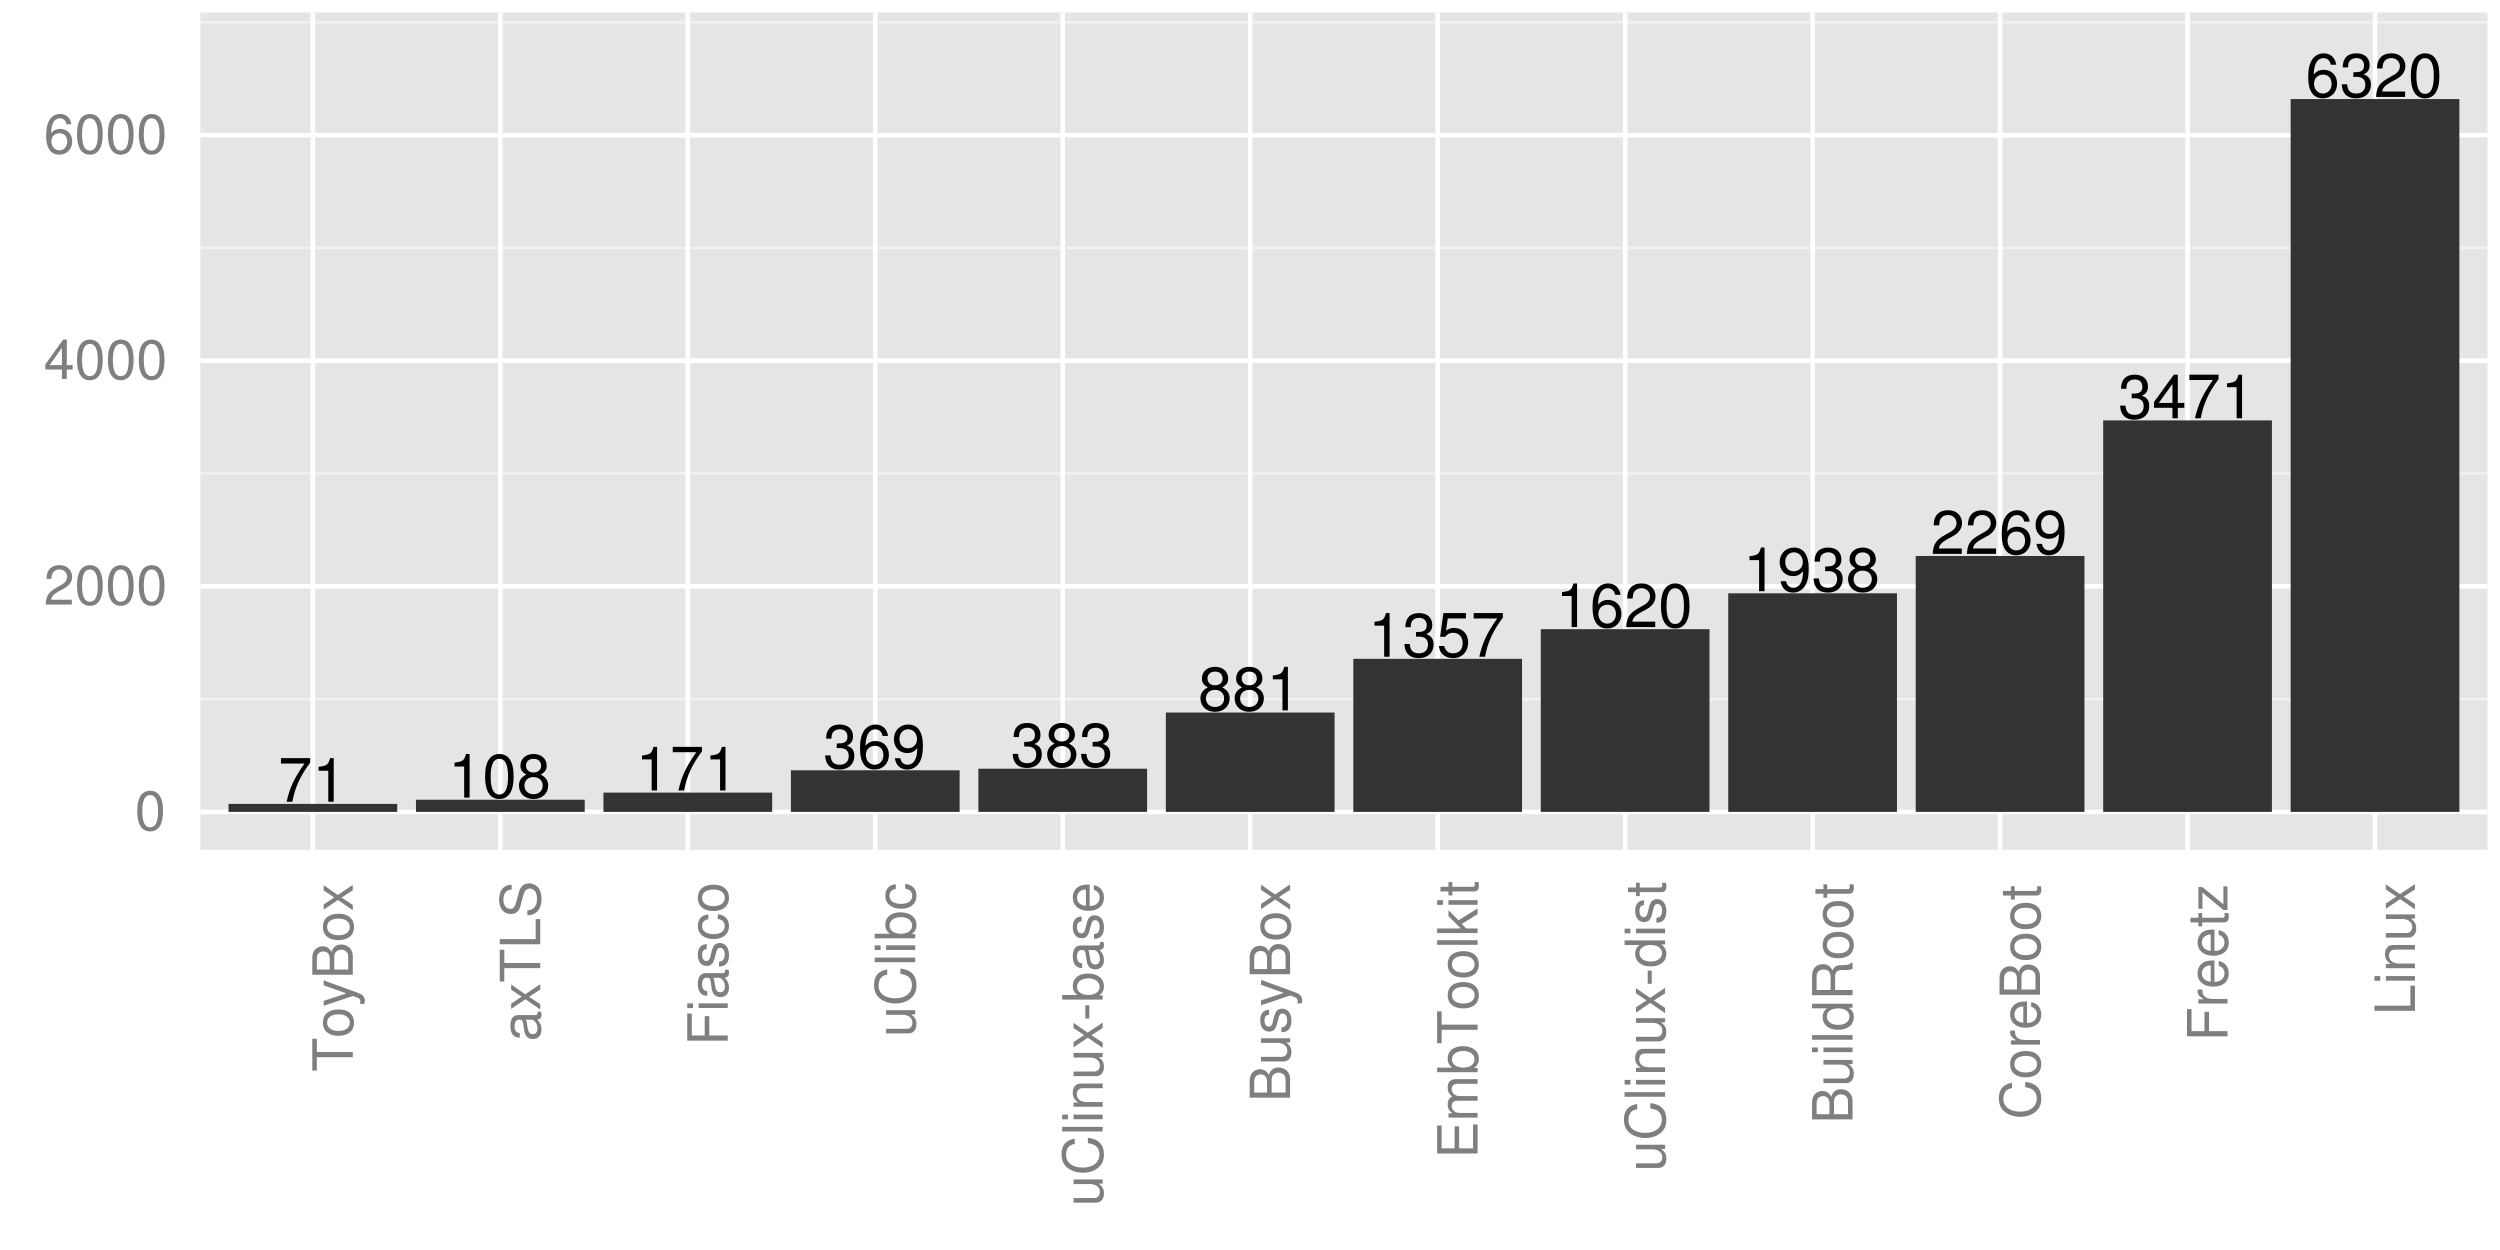 <?xml version="1.0" encoding="UTF-8"?>
<svg xmlns="http://www.w3.org/2000/svg" xmlns:xlink="http://www.w3.org/1999/xlink" width="576pt" height="288pt" viewBox="0 0 576 288" version="1.1">
<defs>
<g>
<symbol overflow="visible" id="glyph0-0">
<path style="stroke:none;" d=""/>
</symbol>
<symbol overflow="visible" id="glyph0-1">
<path style="stroke:none;" d="M 7.062 -7.422 C 6.812 -9.062 5.734 -10.047 4.203 -10.047 C 3.109 -10.047 2.109 -9.516 1.516 -8.609 C 0.891 -7.641 0.609 -6.406 0.609 -4.578 C 0.609 -2.891 0.859 -1.812 1.453 -0.922 C 2 -0.109 2.875 0.328 3.984 0.328 C 5.891 0.328 7.266 -1.094 7.266 -3.062 C 7.266 -4.938 6 -6.25 4.188 -6.25 C 3.203 -6.25 2.422 -5.859 1.891 -5.125 C 1.906 -7.578 2.688 -8.938 4.125 -8.938 C 5 -8.938 5.609 -8.391 5.812 -7.422 Z M 4.031 -5.141 C 5.25 -5.141 6 -4.312 6 -2.969 C 6 -1.703 5.141 -0.781 4 -0.781 C 2.828 -0.781 1.953 -1.75 1.953 -3.031 C 1.953 -4.281 2.812 -5.141 4.031 -5.141 Z "/>
</symbol>
<symbol overflow="visible" id="glyph0-2">
<path style="stroke:none;" d="M 3.125 -4.609 L 3.281 -4.609 L 3.812 -4.625 C 5.188 -4.625 5.891 -4 5.891 -2.797 C 5.891 -1.531 5.109 -0.781 3.812 -0.781 C 2.453 -0.781 1.781 -1.453 1.703 -2.922 L 0.453 -2.922 C 0.516 -2.109 0.656 -1.594 0.891 -1.141 C 1.406 -0.172 2.391 0.328 3.766 0.328 C 5.844 0.328 7.172 -0.906 7.172 -2.812 C 7.172 -4.078 6.672 -4.797 5.469 -5.203 C 6.406 -5.562 6.875 -6.281 6.875 -7.281 C 6.875 -9.016 5.719 -10.047 3.812 -10.047 C 1.781 -10.047 0.703 -8.938 0.672 -6.797 L 1.906 -6.797 C 1.922 -7.406 1.984 -7.75 2.141 -8.062 C 2.422 -8.609 3.047 -8.953 3.828 -8.953 C 4.938 -8.953 5.594 -8.312 5.594 -7.234 C 5.594 -6.531 5.344 -6.109 4.797 -5.875 C 4.453 -5.734 4.016 -5.688 3.125 -5.672 Z "/>
</symbol>
<symbol overflow="visible" id="glyph0-3">
<path style="stroke:none;" d="M 7.172 -1.234 L 1.891 -1.234 C 2.016 -2.062 2.469 -2.578 3.703 -3.297 L 5.109 -4.062 C 6.516 -4.828 7.234 -5.859 7.234 -7.094 C 7.234 -7.938 6.906 -8.719 6.312 -9.25 C 5.719 -9.797 4.969 -10.047 4.031 -10.047 C 2.75 -10.047 1.797 -9.594 1.25 -8.75 C 0.891 -8.203 0.734 -7.578 0.703 -6.562 L 1.953 -6.562 C 2 -7.234 2.078 -7.656 2.25 -7.984 C 2.578 -8.594 3.234 -8.953 3.984 -8.953 C 5.109 -8.953 5.969 -8.156 5.969 -7.078 C 5.969 -6.281 5.5 -5.594 4.609 -5.094 L 3.297 -4.344 C 1.203 -3.156 0.594 -2.203 0.484 0 L 7.172 0 Z "/>
</symbol>
<symbol overflow="visible" id="glyph0-4">
<path style="stroke:none;" d="M 3.891 -10.047 C 2.969 -10.047 2.109 -9.641 1.594 -8.938 C 0.938 -8.062 0.609 -6.719 0.609 -4.859 C 0.609 -1.469 1.75 0.328 3.891 0.328 C 6.016 0.328 7.188 -1.469 7.188 -4.781 C 7.188 -6.734 6.875 -8.031 6.203 -8.938 C 5.688 -9.656 4.844 -10.047 3.891 -10.047 Z M 3.891 -8.938 C 5.25 -8.938 5.906 -7.578 5.906 -4.891 C 5.906 -2.047 5.25 -0.703 3.875 -0.703 C 2.547 -0.703 1.891 -2.094 1.891 -4.844 C 1.891 -7.594 2.547 -8.938 3.891 -8.938 Z "/>
</symbol>
<symbol overflow="visible" id="glyph0-5">
<path style="stroke:none;" d="M 3.672 -7.156 L 3.672 0 L 4.922 0 L 4.922 -10.047 L 4.094 -10.047 C 3.656 -8.5 3.375 -8.297 1.453 -8.047 L 1.453 -7.156 Z "/>
</symbol>
<symbol overflow="visible" id="glyph0-6">
<path style="stroke:none;" d="M 5.547 -5.281 C 6.578 -5.906 6.922 -6.422 6.922 -7.375 C 6.922 -8.938 5.688 -10.047 3.891 -10.047 C 2.125 -10.047 0.875 -8.938 0.875 -7.375 C 0.875 -6.438 1.219 -5.922 2.234 -5.281 C 1.094 -4.734 0.531 -3.891 0.531 -2.797 C 0.531 -0.953 1.906 0.328 3.891 0.328 C 5.875 0.328 7.266 -0.953 7.266 -2.781 C 7.266 -3.891 6.703 -4.734 5.547 -5.281 Z M 3.891 -8.938 C 4.953 -8.938 5.641 -8.312 5.641 -7.344 C 5.641 -6.406 4.953 -5.781 3.891 -5.781 C 2.844 -5.781 2.156 -6.406 2.156 -7.359 C 2.156 -8.312 2.844 -8.938 3.891 -8.938 Z M 3.891 -4.734 C 5.141 -4.734 6 -3.938 6 -2.766 C 6 -1.578 5.141 -0.781 3.875 -0.781 C 2.656 -0.781 1.797 -1.594 1.797 -2.766 C 1.797 -3.938 2.656 -4.734 3.891 -4.734 Z "/>
</symbol>
<symbol overflow="visible" id="glyph0-7">
<path style="stroke:none;" d="M 0.75 -2.297 C 0.984 -0.656 2.062 0.328 3.594 0.328 C 4.703 0.328 5.719 -0.219 6.297 -1.109 C 6.938 -2.078 7.219 -3.312 7.219 -5.141 C 7.219 -6.828 6.953 -7.906 6.359 -8.797 C 5.812 -9.609 4.938 -10.047 3.828 -10.047 C 1.906 -10.047 0.531 -8.625 0.531 -6.656 C 0.531 -4.797 1.812 -3.469 3.625 -3.469 C 4.578 -3.469 5.266 -3.812 5.922 -4.594 C 5.906 -2.141 5.109 -0.781 3.688 -0.781 C 2.812 -0.781 2.203 -1.328 2 -2.297 Z M 3.812 -8.953 C 4.969 -8.953 5.859 -8 5.859 -6.688 C 5.859 -5.453 4.984 -4.578 3.766 -4.578 C 2.562 -4.578 1.812 -5.406 1.812 -6.766 C 1.812 -8.031 2.672 -8.953 3.812 -8.953 Z "/>
</symbol>
<symbol overflow="visible" id="glyph0-8">
<path style="stroke:none;" d="M 6.75 -10.047 L 1.562 -10.047 L 0.812 -4.578 L 1.953 -4.578 C 2.531 -5.266 3.016 -5.516 3.797 -5.516 C 5.141 -5.516 6 -4.594 6 -3.109 C 6 -1.656 5.156 -0.781 3.797 -0.781 C 2.703 -0.781 2.047 -1.328 1.75 -2.469 L 0.5 -2.469 C 0.672 -1.641 0.812 -1.25 1.109 -0.875 C 1.672 -0.109 2.688 0.328 3.828 0.328 C 5.859 0.328 7.266 -1.141 7.266 -3.281 C 7.266 -5.25 5.953 -6.625 4.031 -6.625 C 3.312 -6.625 2.75 -6.438 2.172 -6.016 L 2.562 -8.812 L 6.75 -8.812 Z "/>
</symbol>
<symbol overflow="visible" id="glyph0-9">
<path style="stroke:none;" d="M 7.375 -10.047 L 0.656 -10.047 L 0.656 -8.812 L 6.078 -8.812 C 3.688 -5.406 2.703 -3.297 1.953 0 L 3.281 0 C 3.844 -3.219 5.109 -5.984 7.375 -9 Z "/>
</symbol>
<symbol overflow="visible" id="glyph0-10">
<path style="stroke:none;" d="M 4.641 -2.406 L 4.641 0 L 5.875 0 L 5.875 -2.406 L 7.375 -2.406 L 7.375 -3.531 L 5.875 -3.531 L 5.875 -10.047 L 4.953 -10.047 L 0.391 -3.734 L 0.391 -2.406 Z M 4.641 -3.531 L 1.484 -3.531 L 4.641 -7.922 Z "/>
</symbol>
<symbol overflow="visible" id="glyph1-0">
<path style="stroke:none;" d=""/>
</symbol>
<symbol overflow="visible" id="glyph1-1">
<path style="stroke:none;" d="M 3.516 -9.078 C 2.672 -9.078 1.906 -8.703 1.438 -8.078 C 0.844 -7.281 0.547 -6.062 0.547 -4.391 C 0.547 -1.328 1.578 0.297 3.516 0.297 C 5.438 0.297 6.484 -1.328 6.484 -4.312 C 6.484 -6.078 6.203 -7.25 5.609 -8.078 C 5.125 -8.719 4.375 -9.078 3.516 -9.078 Z M 3.516 -8.078 C 4.734 -8.078 5.344 -6.844 5.344 -4.422 C 5.344 -1.844 4.75 -0.641 3.5 -0.641 C 2.297 -0.641 1.703 -1.891 1.703 -4.375 C 1.703 -6.859 2.297 -8.078 3.516 -8.078 Z "/>
</symbol>
<symbol overflow="visible" id="glyph1-2">
<path style="stroke:none;" d="M 6.469 -1.109 L 1.703 -1.109 C 1.812 -1.859 2.234 -2.328 3.344 -2.984 L 4.625 -3.672 C 5.891 -4.359 6.547 -5.297 6.547 -6.406 C 6.547 -7.172 6.234 -7.875 5.688 -8.359 C 5.156 -8.844 4.484 -9.078 3.641 -9.078 C 2.484 -9.078 1.625 -8.656 1.125 -7.891 C 0.812 -7.406 0.672 -6.844 0.641 -5.922 L 1.766 -5.922 C 1.797 -6.547 1.875 -6.906 2.031 -7.203 C 2.328 -7.75 2.922 -8.094 3.594 -8.094 C 4.625 -8.094 5.391 -7.359 5.391 -6.391 C 5.391 -5.672 4.969 -5.062 4.156 -4.594 L 2.984 -3.922 C 1.094 -2.859 0.531 -2 0.438 0 L 6.469 0 Z "/>
</symbol>
<symbol overflow="visible" id="glyph1-3">
<path style="stroke:none;" d="M 4.188 -2.172 L 4.188 0 L 5.312 0 L 5.312 -2.172 L 6.656 -2.172 L 6.656 -3.188 L 5.312 -3.188 L 5.312 -9.078 L 4.484 -9.078 L 0.359 -3.359 L 0.359 -2.172 Z M 4.188 -3.188 L 1.344 -3.188 L 4.188 -7.156 Z "/>
</symbol>
<symbol overflow="visible" id="glyph1-4">
<path style="stroke:none;" d="M 6.375 -6.703 C 6.156 -8.188 5.188 -9.078 3.797 -9.078 C 2.797 -9.078 1.906 -8.594 1.375 -7.781 C 0.812 -6.891 0.547 -5.781 0.547 -4.141 C 0.547 -2.609 0.781 -1.641 1.312 -0.828 C 1.797 -0.109 2.594 0.297 3.594 0.297 C 5.328 0.297 6.562 -0.984 6.562 -2.766 C 6.562 -4.453 5.406 -5.641 3.781 -5.641 C 2.891 -5.641 2.188 -5.297 1.703 -4.625 C 1.719 -6.844 2.438 -8.078 3.719 -8.078 C 4.516 -8.078 5.062 -7.578 5.25 -6.703 Z M 3.641 -4.641 C 4.734 -4.641 5.406 -3.891 5.406 -2.672 C 5.406 -1.531 4.641 -0.703 3.609 -0.703 C 2.562 -0.703 1.766 -1.578 1.766 -2.734 C 1.766 -3.859 2.531 -4.641 3.641 -4.641 Z "/>
</symbol>
<symbol overflow="visible" id="glyph2-0">
<path style="stroke:none;" d=""/>
</symbol>
<symbol overflow="visible" id="glyph2-1">
<path style="stroke:none;" d="M -8.281 -4.531 L -8.281 -7.594 L -9.328 -7.594 L -9.328 -0.266 L -8.281 -0.266 L -8.281 -3.344 L 0 -3.344 L 0 -4.531 Z "/>
</symbol>
<symbol overflow="visible" id="glyph2-2">
<path style="stroke:none;" d="M -6.891 -3.484 C -6.891 -1.594 -5.547 -0.453 -3.297 -0.453 C -1.047 -0.453 0.297 -1.594 0.297 -3.5 C 0.297 -5.375 -1.047 -6.531 -3.25 -6.531 C -5.562 -6.531 -6.891 -5.406 -6.891 -3.484 Z M -5.906 -3.5 C -5.906 -4.703 -4.922 -5.406 -3.266 -5.406 C -1.688 -5.406 -0.688 -4.672 -0.688 -3.5 C -0.688 -2.297 -1.672 -1.578 -3.297 -1.578 C -4.906 -1.578 -5.906 -2.297 -5.906 -3.5 Z "/>
</symbol>
<symbol overflow="visible" id="glyph2-3">
<path style="stroke:none;" d="M -6.703 -4.969 L -1.484 -3.109 L -6.703 -1.391 L -6.703 -0.25 L 0.031 -2.516 L 1.094 -2.109 C 1.562 -1.938 1.734 -1.703 1.734 -1.25 C 1.734 -1.094 1.719 -0.922 1.656 -0.688 L 2.625 -0.688 C 2.734 -0.906 2.797 -1.125 2.797 -1.406 C 2.797 -1.75 2.672 -2.125 2.469 -2.406 C 2.234 -2.734 1.938 -2.938 1.406 -3.141 L -6.703 -6.109 Z "/>
</symbol>
<symbol overflow="visible" id="glyph2-4">
<path style="stroke:none;" d="M 0 -1.016 L 0 -5.219 C 0 -6.109 -0.25 -6.75 -0.781 -7.25 C -1.266 -7.719 -1.938 -7.969 -2.656 -7.969 C -3.781 -7.969 -4.469 -7.453 -4.922 -6.266 C -5.328 -7.109 -6.016 -7.562 -6.969 -7.562 C -7.641 -7.562 -8.234 -7.312 -8.672 -6.828 C -9.125 -6.328 -9.328 -5.688 -9.328 -4.797 L -9.328 -1.016 Z M -5.312 -2.203 L -8.281 -2.203 L -8.281 -4.5 C -8.281 -5.172 -8.188 -5.547 -7.953 -5.859 C -7.688 -6.188 -7.312 -6.375 -6.797 -6.375 C -6.297 -6.375 -5.906 -6.188 -5.641 -5.859 C -5.406 -5.547 -5.312 -5.172 -5.312 -4.5 Z M -1.047 -2.203 L -4.266 -2.203 L -4.266 -5.109 C -4.266 -5.688 -4.125 -6.062 -3.812 -6.344 C -3.516 -6.625 -3.109 -6.781 -2.656 -6.781 C -2.203 -6.781 -1.797 -6.625 -1.5 -6.344 C -1.188 -6.062 -1.047 -5.688 -1.047 -5.109 Z "/>
</symbol>
<symbol overflow="visible" id="glyph2-5">
<path style="stroke:none;" d="M -3.469 -3.734 L -6.703 -5.984 L -6.703 -4.781 L -4.281 -3.172 L -6.703 -1.562 L -6.703 -0.344 L -3.422 -2.578 L 0 -0.219 L 0 -1.438 L -2.578 -3.141 L 0 -4.812 L 0 -6.047 Z "/>
</symbol>
<symbol overflow="visible" id="glyph2-6">
<path style="stroke:none;" d="M -0.625 -6.844 C -0.594 -6.734 -0.594 -6.688 -0.594 -6.609 C -0.594 -6.25 -0.797 -6.047 -1.125 -6.047 L -5.062 -6.047 C -6.25 -6.047 -6.891 -5.172 -6.891 -3.516 C -6.891 -2.547 -6.609 -1.734 -6.109 -1.297 C -5.766 -0.984 -5.391 -0.859 -4.719 -0.828 L -4.719 -1.906 C -5.547 -2 -5.906 -2.484 -5.906 -3.484 C -5.906 -4.438 -5.547 -4.984 -4.906 -4.984 L -4.625 -4.984 C -4.188 -4.984 -4 -4.703 -3.891 -3.859 C -3.703 -2.359 -3.641 -2.125 -3.484 -1.719 C -3.156 -0.938 -2.562 -0.531 -1.688 -0.531 C -0.469 -0.531 0.297 -1.375 0.297 -2.734 C 0.297 -3.578 0 -4.266 -0.688 -5.016 C -0.016 -5.094 0.297 -5.422 0.297 -6.109 C 0.297 -6.328 0.266 -6.5 0.172 -6.844 Z M -2.109 -4.984 C -1.75 -4.984 -1.531 -4.875 -1.234 -4.562 C -0.844 -4.125 -0.641 -3.594 -0.641 -2.969 C -0.641 -2.141 -1.031 -1.656 -1.719 -1.656 C -2.422 -1.656 -2.781 -2.125 -2.938 -3.266 C -3.094 -4.391 -3.141 -4.625 -3.312 -4.984 Z "/>
</symbol>
<symbol overflow="visible" id="glyph2-7">
<path style="stroke:none;" d="M -9.328 -2.219 L -9.328 -1.031 L 0 -1.031 L 0 -6.828 L -1.047 -6.828 L -1.047 -2.219 Z "/>
</symbol>
<symbol overflow="visible" id="glyph2-8">
<path style="stroke:none;" d="M -6.594 -7.625 C -8.422 -7.609 -9.484 -6.359 -9.484 -4.203 C -9.484 -2.156 -8.438 -0.891 -6.75 -0.891 C -5.609 -0.891 -4.891 -1.5 -4.562 -2.719 L -3.953 -5.047 C -3.641 -6.219 -3.172 -6.75 -2.438 -6.75 C -1.938 -6.75 -1.438 -6.484 -1.156 -6.094 C -0.891 -5.719 -0.75 -5.125 -0.75 -4.375 C -0.75 -3.359 -1 -2.672 -1.531 -2.234 C -1.938 -1.875 -2.391 -1.734 -2.969 -1.734 L -2.969 -0.609 C -2.109 -0.625 -1.547 -0.797 -1.031 -1.172 C -0.172 -1.797 0.297 -2.875 0.297 -4.297 C 0.297 -5.406 0.031 -6.328 -0.422 -6.922 C -0.922 -7.547 -1.75 -7.953 -2.562 -7.953 C -3.719 -7.953 -4.562 -7.234 -4.906 -5.969 L -5.531 -3.625 C -5.828 -2.5 -6.188 -2.078 -6.906 -2.078 C -7.859 -2.078 -8.484 -2.922 -8.484 -4.172 C -8.484 -5.656 -7.812 -6.484 -6.594 -6.5 Z "/>
</symbol>
<symbol overflow="visible" id="glyph2-9">
<path style="stroke:none;" d="M -4.25 -2.344 L -4.25 -6.797 L -5.297 -6.797 L -5.297 -2.344 L -8.281 -2.344 L -8.281 -7.406 L -9.328 -7.406 L -9.328 -1.156 L 0 -1.156 L 0 -2.344 Z "/>
</symbol>
<symbol overflow="visible" id="glyph2-10">
<path style="stroke:none;" d="M -6.703 -1.922 L -6.703 -0.859 L 0 -0.859 L 0 -1.922 Z M -9.328 -1.922 L -9.328 -0.844 L -7.984 -0.844 L -7.984 -1.922 Z "/>
</symbol>
<symbol overflow="visible" id="glyph2-11">
<path style="stroke:none;" d="M -4.844 -5.609 C -6.156 -5.594 -6.891 -4.719 -6.891 -3.172 C -6.891 -1.609 -6.094 -0.594 -4.844 -0.594 C -3.797 -0.594 -3.297 -1.141 -2.922 -2.719 L -2.672 -3.719 C -2.5 -4.469 -2.234 -4.766 -1.734 -4.766 C -1.109 -4.766 -0.688 -4.141 -0.688 -3.203 C -0.688 -2.625 -0.859 -2.141 -1.141 -1.875 C -1.328 -1.703 -1.516 -1.625 -2 -1.562 L -2 -0.438 C -0.453 -0.484 0.297 -1.359 0.297 -3.109 C 0.297 -4.797 -0.531 -5.875 -1.828 -5.875 C -2.828 -5.875 -3.375 -5.312 -3.703 -3.984 L -3.938 -2.953 C -4.141 -2.078 -4.422 -1.719 -4.906 -1.719 C -5.516 -1.719 -5.906 -2.266 -5.906 -3.141 C -5.906 -4 -5.547 -4.453 -4.844 -4.484 Z "/>
</symbol>
<symbol overflow="visible" id="glyph2-12">
<path style="stroke:none;" d="M -4.453 -6.031 C -5.109 -5.969 -5.531 -5.828 -5.906 -5.578 C -6.531 -5.125 -6.891 -4.312 -6.891 -3.375 C -6.891 -1.578 -5.469 -0.391 -3.234 -0.391 C -1.078 -0.391 0.297 -1.547 0.297 -3.359 C 0.297 -4.969 -0.672 -5.969 -2.297 -6.109 L -2.297 -5.031 C -1.234 -4.844 -0.688 -4.297 -0.688 -3.391 C -0.688 -2.219 -1.656 -1.516 -3.234 -1.516 C -4.906 -1.516 -5.906 -2.203 -5.906 -3.359 C -5.906 -4.266 -5.391 -4.828 -4.453 -4.953 Z "/>
</symbol>
<symbol overflow="visible" id="glyph2-13">
<path style="stroke:none;" d="M 0 -6.172 L -6.703 -6.172 L -6.703 -5.109 L -2.906 -5.109 C -1.531 -5.109 -0.641 -4.391 -0.641 -3.281 C -0.641 -2.438 -1.156 -1.891 -1.953 -1.891 L -6.703 -1.891 L -6.703 -0.828 L -1.531 -0.828 C -0.422 -0.828 0.297 -1.656 0.297 -2.969 C 0.297 -3.953 -0.047 -4.578 -0.938 -5.203 L 0 -5.203 Z "/>
</symbol>
<symbol overflow="visible" id="glyph2-14">
<path style="stroke:none;" d="M -6.438 -8.469 C -8.484 -8.094 -9.484 -6.922 -9.484 -4.875 C -9.484 -3.625 -9.078 -2.609 -8.312 -1.922 C -7.391 -1.078 -6.062 -0.609 -4.562 -0.609 C -3.016 -0.609 -1.703 -1.094 -0.797 -1.969 C -0.047 -2.688 0.297 -3.609 0.297 -4.828 C 0.297 -7.109 -0.938 -8.375 -3.406 -8.656 L -3.406 -7.438 C -2.766 -7.328 -2.328 -7.203 -1.953 -7.016 C -1.188 -6.625 -0.75 -5.828 -0.75 -4.844 C -0.75 -2.984 -2.234 -1.797 -4.562 -1.797 C -6.969 -1.797 -8.438 -2.938 -8.438 -4.734 C -8.438 -5.484 -8.203 -6.188 -7.844 -6.578 C -7.531 -6.922 -7.125 -7.109 -6.438 -7.25 Z "/>
</symbol>
<symbol overflow="visible" id="glyph2-15">
<path style="stroke:none;" d="M -9.328 -1.938 L -9.328 -0.875 L 0 -0.875 L 0 -1.938 Z "/>
</symbol>
<symbol overflow="visible" id="glyph2-16">
<path style="stroke:none;" d="M -9.328 -0.688 L 0 -0.688 L 0 -1.656 L -0.859 -1.656 C -0.078 -2.156 0.297 -2.844 0.297 -3.781 C 0.297 -5.547 -1.156 -6.688 -3.375 -6.688 C -5.547 -6.688 -6.891 -5.594 -6.891 -3.828 C -6.891 -2.906 -6.547 -2.25 -5.797 -1.75 L -9.328 -1.75 Z M -5.906 -3.625 C -5.906 -4.812 -4.859 -5.578 -3.266 -5.578 C -1.734 -5.578 -0.703 -4.781 -0.703 -3.625 C -0.703 -2.5 -1.734 -1.75 -3.297 -1.75 C -4.875 -1.75 -5.906 -2.5 -5.906 -3.625 Z "/>
</symbol>
<symbol overflow="visible" id="glyph2-17">
<path style="stroke:none;" d="M -6.703 -0.891 L 0 -0.891 L 0 -1.969 L -3.703 -1.969 C -5.062 -1.969 -5.969 -2.688 -5.969 -3.781 C -5.969 -4.625 -5.453 -5.172 -4.641 -5.172 L 0 -5.172 L 0 -6.234 L -5.062 -6.234 C -6.188 -6.234 -6.891 -5.406 -6.891 -4.109 C -6.891 -3.109 -6.516 -2.469 -5.578 -1.875 L -6.703 -1.875 Z "/>
</symbol>
<symbol overflow="visible" id="glyph2-18">
<path style="stroke:none;" d="M -4 -3.641 L -4 -0.594 L -3.078 -0.594 L -3.078 -3.641 Z "/>
</symbol>
<symbol overflow="visible" id="glyph2-19">
<path style="stroke:none;" d="M -3 -6.562 C -4.016 -6.562 -4.625 -6.484 -5.125 -6.297 C -6.234 -5.859 -6.891 -4.844 -6.891 -3.578 C -6.891 -1.719 -5.469 -0.516 -3.266 -0.516 C -1.062 -0.516 0.297 -1.672 0.297 -3.562 C 0.297 -5.094 -0.578 -6.156 -2.031 -6.422 L -2.031 -5.344 C -1.156 -5.062 -0.688 -4.453 -0.688 -3.594 C -0.688 -2.922 -1 -2.344 -1.562 -1.984 C -1.938 -1.734 -2.328 -1.641 -3 -1.625 Z M -3.859 -1.656 C -5.109 -1.734 -5.906 -2.5 -5.906 -3.578 C -5.906 -4.625 -5.047 -5.422 -3.938 -5.422 C -3.922 -5.422 -3.891 -5.422 -3.859 -5.406 Z "/>
</symbol>
<symbol overflow="visible" id="glyph2-20">
<path style="stroke:none;" d="M -4.25 -2.344 L -4.25 -7.422 L -5.297 -7.422 L -5.297 -2.344 L -8.281 -2.344 L -8.281 -7.609 L -9.328 -7.609 L -9.328 -1.156 L 0 -1.156 L 0 -7.844 L -1.047 -7.844 L -1.047 -2.344 Z "/>
</symbol>
<symbol overflow="visible" id="glyph2-21">
<path style="stroke:none;" d="M -6.703 -0.891 L 0 -0.891 L 0 -1.969 L -4.203 -1.969 C -5.188 -1.969 -5.969 -2.672 -5.969 -3.547 C -5.969 -4.344 -5.484 -4.781 -4.625 -4.781 L 0 -4.781 L 0 -5.859 L -4.203 -5.859 C -5.188 -5.859 -5.969 -6.562 -5.969 -7.438 C -5.969 -8.219 -5.469 -8.672 -4.625 -8.672 L 0 -8.672 L 0 -9.75 L -5.031 -9.75 C -6.234 -9.75 -6.891 -9.062 -6.891 -7.812 C -6.891 -6.906 -6.625 -6.375 -5.875 -5.75 C -6.594 -5.344 -6.891 -4.812 -6.891 -3.938 C -6.891 -3.047 -6.562 -2.453 -5.766 -1.875 L -6.703 -1.875 Z "/>
</symbol>
<symbol overflow="visible" id="glyph2-22">
<path style="stroke:none;" d="M -9.328 -1.797 L -9.328 -0.75 L 0 -0.75 L 0 -1.797 L -2.609 -1.797 L -3.641 -2.844 L 0 -5.109 L 0 -6.422 L -4.391 -3.688 L -6.703 -6.016 L -6.703 -4.641 L -3.859 -1.797 Z "/>
</symbol>
<symbol overflow="visible" id="glyph2-23">
<path style="stroke:none;" d="M -6.703 -3.25 L -6.703 -2.156 L -8.547 -2.156 L -8.547 -1.094 L -6.703 -1.094 L -6.703 -0.172 L -5.828 -0.172 L -5.828 -1.094 L -0.766 -1.094 C -0.094 -1.094 0.297 -1.547 0.297 -2.375 C 0.297 -2.641 0.266 -2.891 0.203 -3.25 L -0.688 -3.25 C -0.656 -3.109 -0.641 -2.938 -0.641 -2.734 C -0.641 -2.281 -0.766 -2.156 -1.234 -2.156 L -5.828 -2.156 L -5.828 -3.25 Z "/>
</symbol>
<symbol overflow="visible" id="glyph2-24">
<path style="stroke:none;" d="M -9.328 -6.328 L -9.328 -5.266 L -5.859 -5.266 C -6.547 -4.828 -6.891 -4.109 -6.891 -3.219 C -6.891 -1.469 -5.5 -0.328 -3.359 -0.328 C -1.094 -0.328 0.297 -1.453 0.297 -3.25 C 0.297 -4.172 -0.047 -4.812 -0.891 -5.391 L 0 -5.391 L 0 -6.328 Z M -5.906 -3.391 C -5.906 -4.547 -4.875 -5.266 -3.281 -5.266 C -1.734 -5.266 -0.703 -4.531 -0.703 -3.406 C -0.703 -2.234 -1.734 -1.453 -3.297 -1.453 C -4.859 -1.453 -5.906 -2.234 -5.906 -3.391 Z "/>
</symbol>
<symbol overflow="visible" id="glyph2-25">
<path style="stroke:none;" d="M -4.016 -2.375 L -4.016 -5.453 C -4.016 -6.516 -3.5 -6.984 -2.359 -6.984 L -1.516 -6.969 C -0.953 -6.969 -0.391 -7.078 0 -7.25 L 0 -8.688 L -0.297 -8.688 C -0.594 -8.234 -0.938 -8.156 -2.172 -8.125 C -3.719 -8.109 -4.172 -7.875 -4.609 -6.859 C -5.125 -7.906 -5.766 -8.328 -6.828 -8.328 C -8.453 -8.328 -9.328 -7.312 -9.328 -5.484 L -9.328 -1.188 L 0 -1.188 L 0 -2.375 Z M -5.062 -2.375 L -8.281 -2.375 L -8.281 -5.266 C -8.281 -5.922 -8.172 -6.312 -7.922 -6.609 C -7.656 -6.922 -7.234 -7.094 -6.672 -7.094 C -5.562 -7.094 -5.062 -6.531 -5.062 -5.266 Z "/>
</symbol>
<symbol overflow="visible" id="glyph2-26">
<path style="stroke:none;" d="M -6.703 -0.891 L 0 -0.891 L 0 -1.953 L -3.484 -1.953 C -4.438 -1.953 -5.062 -2.203 -5.438 -2.719 C -5.688 -3.047 -5.766 -3.359 -5.766 -4.109 L -6.859 -4.109 C -6.891 -3.922 -6.891 -3.844 -6.891 -3.703 C -6.891 -3 -6.484 -2.484 -5.484 -1.875 L -6.703 -1.875 Z "/>
</symbol>
<symbol overflow="visible" id="glyph2-27">
<path style="stroke:none;" d="M -6.703 -5.672 L -6.703 -0.672 L -5.766 -0.672 L -5.766 -4.406 L -0.953 -0.391 L 0 -0.391 L 0 -5.844 L -0.938 -5.844 L -0.938 -1.688 L -5.766 -5.672 Z "/>
</symbol>
</g>
<clipPath id="clip1">
  <path d="M 46.168 2.879 L 574 2.879 L 574 196 L 46.168 196 Z "/>
</clipPath>
<clipPath id="clip2">
  <path d="M 46.168 160 L 574 160 L 574 162 L 46.168 162 Z "/>
</clipPath>
<clipPath id="clip3">
  <path d="M 46.168 108 L 574 108 L 574 110 L 46.168 110 Z "/>
</clipPath>
<clipPath id="clip4">
  <path d="M 46.168 56 L 574 56 L 574 58 L 46.168 58 Z "/>
</clipPath>
<clipPath id="clip5">
  <path d="M 46.168 4 L 574 4 L 574 6 L 46.168 6 Z "/>
</clipPath>
<clipPath id="clip6">
  <path d="M 46.168 186 L 574 186 L 574 188 L 46.168 188 Z "/>
</clipPath>
<clipPath id="clip7">
  <path d="M 46.168 134 L 574 134 L 574 136 L 46.168 136 Z "/>
</clipPath>
<clipPath id="clip8">
  <path d="M 46.168 82 L 574 82 L 574 84 L 46.168 84 Z "/>
</clipPath>
<clipPath id="clip9">
  <path d="M 46.168 30 L 574 30 L 574 32 L 46.168 32 Z "/>
</clipPath>
<clipPath id="clip10">
  <path d="M 71 2.879 L 73 2.879 L 73 196.832 L 71 196.832 Z "/>
</clipPath>
<clipPath id="clip11">
  <path d="M 114 2.879 L 116 2.879 L 116 196.832 L 114 196.832 Z "/>
</clipPath>
<clipPath id="clip12">
  <path d="M 157 2.879 L 159 2.879 L 159 196.832 L 157 196.832 Z "/>
</clipPath>
<clipPath id="clip13">
  <path d="M 201 2.879 L 203 2.879 L 203 196.832 L 201 196.832 Z "/>
</clipPath>
<clipPath id="clip14">
  <path d="M 244 2.879 L 246 2.879 L 246 196.832 L 244 196.832 Z "/>
</clipPath>
<clipPath id="clip15">
  <path d="M 287 2.879 L 289 2.879 L 289 196.832 L 287 196.832 Z "/>
</clipPath>
<clipPath id="clip16">
  <path d="M 330 2.879 L 332 2.879 L 332 196.832 L 330 196.832 Z "/>
</clipPath>
<clipPath id="clip17">
  <path d="M 373 2.879 L 375 2.879 L 375 196.832 L 373 196.832 Z "/>
</clipPath>
<clipPath id="clip18">
  <path d="M 417 2.879 L 419 2.879 L 419 196.832 L 417 196.832 Z "/>
</clipPath>
<clipPath id="clip19">
  <path d="M 460 2.879 L 462 2.879 L 462 196.832 L 460 196.832 Z "/>
</clipPath>
<clipPath id="clip20">
  <path d="M 503 2.879 L 505 2.879 L 505 196.832 L 503 196.832 Z "/>
</clipPath>
<clipPath id="clip21">
  <path d="M 546 2.879 L 548 2.879 L 548 196.832 L 546 196.832 Z "/>
</clipPath>
</defs>
<g id="surface1">
<rect x="0" y="0" width="576" height="288" style="fill:rgb(100%,100%,100%);fill-opacity:1;stroke:none;"/>
<rect x="0" y="0" width="576" height="288" style="fill:rgb(100%,100%,100%);fill-opacity:1;stroke:none;"/>
<path style="fill:none;stroke-width:1.063;stroke-linecap:round;stroke-linejoin:round;stroke:rgb(100%,100%,100%);stroke-opacity:1;stroke-miterlimit:10;" d="M 0 288 L 576 288 L 576 0 L 0 0 Z "/>
<g clip-path="url(#clip1)" clip-rule="nonzero">
<path style=" stroke:none;fill-rule:nonzero;fill:rgb(89.804%,89.804%,89.804%);fill-opacity:1;" d="M 46.168 195.832 L 573.121 195.832 L 573.121 2.879 L 46.168 2.879 Z "/>
</g>
<g clip-path="url(#clip2)" clip-rule="nonzero">
<path style="fill:none;stroke-width:0.531;stroke-linecap:butt;stroke-linejoin:round;stroke:rgb(94.902%,94.902%,94.902%);stroke-opacity:1;stroke-miterlimit:10;" d="M 46.168 161.074 L 573.121 161.074 "/>
</g>
<g clip-path="url(#clip3)" clip-rule="nonzero">
<path style="fill:none;stroke-width:0.531;stroke-linecap:butt;stroke-linejoin:round;stroke:rgb(94.902%,94.902%,94.902%);stroke-opacity:1;stroke-miterlimit:10;" d="M 46.168 109.102 L 573.121 109.102 "/>
</g>
<g clip-path="url(#clip4)" clip-rule="nonzero">
<path style="fill:none;stroke-width:0.531;stroke-linecap:butt;stroke-linejoin:round;stroke:rgb(94.902%,94.902%,94.902%);stroke-opacity:1;stroke-miterlimit:10;" d="M 46.168 57.129 L 573.121 57.129 "/>
</g>
<g clip-path="url(#clip5)" clip-rule="nonzero">
<path style="fill:none;stroke-width:0.531;stroke-linecap:butt;stroke-linejoin:round;stroke:rgb(94.902%,94.902%,94.902%);stroke-opacity:1;stroke-miterlimit:10;" d="M 46.168 5.152 L 573.121 5.152 "/>
</g>
<g clip-path="url(#clip6)" clip-rule="nonzero">
<path style="fill:none;stroke-width:1.063;stroke-linecap:butt;stroke-linejoin:round;stroke:rgb(100%,100%,100%);stroke-opacity:1;stroke-miterlimit:10;" d="M 46.168 187.062 L 573.121 187.062 "/>
</g>
<g clip-path="url(#clip7)" clip-rule="nonzero">
<path style="fill:none;stroke-width:1.063;stroke-linecap:butt;stroke-linejoin:round;stroke:rgb(100%,100%,100%);stroke-opacity:1;stroke-miterlimit:10;" d="M 46.168 135.09 L 573.121 135.09 "/>
</g>
<g clip-path="url(#clip8)" clip-rule="nonzero">
<path style="fill:none;stroke-width:1.063;stroke-linecap:butt;stroke-linejoin:round;stroke:rgb(100%,100%,100%);stroke-opacity:1;stroke-miterlimit:10;" d="M 46.168 83.113 L 573.121 83.113 "/>
</g>
<g clip-path="url(#clip9)" clip-rule="nonzero">
<path style="fill:none;stroke-width:1.063;stroke-linecap:butt;stroke-linejoin:round;stroke:rgb(100%,100%,100%);stroke-opacity:1;stroke-miterlimit:10;" d="M 46.168 31.141 L 573.121 31.141 "/>
</g>
<g clip-path="url(#clip10)" clip-rule="nonzero">
<path style="fill:none;stroke-width:1.063;stroke-linecap:butt;stroke-linejoin:round;stroke:rgb(100%,100%,100%);stroke-opacity:1;stroke-miterlimit:10;" d="M 72.082 195.832 L 72.082 2.879 "/>
</g>
<g clip-path="url(#clip11)" clip-rule="nonzero">
<path style="fill:none;stroke-width:1.063;stroke-linecap:butt;stroke-linejoin:round;stroke:rgb(100%,100%,100%);stroke-opacity:1;stroke-miterlimit:10;" d="M 115.273 195.832 L 115.273 2.879 "/>
</g>
<g clip-path="url(#clip12)" clip-rule="nonzero">
<path style="fill:none;stroke-width:1.063;stroke-linecap:butt;stroke-linejoin:round;stroke:rgb(100%,100%,100%);stroke-opacity:1;stroke-miterlimit:10;" d="M 158.469 195.832 L 158.469 2.879 "/>
</g>
<g clip-path="url(#clip13)" clip-rule="nonzero">
<path style="fill:none;stroke-width:1.063;stroke-linecap:butt;stroke-linejoin:round;stroke:rgb(100%,100%,100%);stroke-opacity:1;stroke-miterlimit:10;" d="M 201.66 195.832 L 201.66 2.879 "/>
</g>
<g clip-path="url(#clip14)" clip-rule="nonzero">
<path style="fill:none;stroke-width:1.063;stroke-linecap:butt;stroke-linejoin:round;stroke:rgb(100%,100%,100%);stroke-opacity:1;stroke-miterlimit:10;" d="M 244.855 195.832 L 244.855 2.879 "/>
</g>
<g clip-path="url(#clip15)" clip-rule="nonzero">
<path style="fill:none;stroke-width:1.063;stroke-linecap:butt;stroke-linejoin:round;stroke:rgb(100%,100%,100%);stroke-opacity:1;stroke-miterlimit:10;" d="M 288.047 195.832 L 288.047 2.879 "/>
</g>
<g clip-path="url(#clip16)" clip-rule="nonzero">
<path style="fill:none;stroke-width:1.063;stroke-linecap:butt;stroke-linejoin:round;stroke:rgb(100%,100%,100%);stroke-opacity:1;stroke-miterlimit:10;" d="M 331.238 195.832 L 331.238 2.879 "/>
</g>
<g clip-path="url(#clip17)" clip-rule="nonzero">
<path style="fill:none;stroke-width:1.063;stroke-linecap:butt;stroke-linejoin:round;stroke:rgb(100%,100%,100%);stroke-opacity:1;stroke-miterlimit:10;" d="M 374.434 195.832 L 374.434 2.879 "/>
</g>
<g clip-path="url(#clip18)" clip-rule="nonzero">
<path style="fill:none;stroke-width:1.063;stroke-linecap:butt;stroke-linejoin:round;stroke:rgb(100%,100%,100%);stroke-opacity:1;stroke-miterlimit:10;" d="M 417.625 195.832 L 417.625 2.879 "/>
</g>
<g clip-path="url(#clip19)" clip-rule="nonzero">
<path style="fill:none;stroke-width:1.063;stroke-linecap:butt;stroke-linejoin:round;stroke:rgb(100%,100%,100%);stroke-opacity:1;stroke-miterlimit:10;" d="M 460.82 195.832 L 460.82 2.879 "/>
</g>
<g clip-path="url(#clip20)" clip-rule="nonzero">
<path style="fill:none;stroke-width:1.063;stroke-linecap:butt;stroke-linejoin:round;stroke:rgb(100%,100%,100%);stroke-opacity:1;stroke-miterlimit:10;" d="M 504.012 195.832 L 504.012 2.879 "/>
</g>
<g clip-path="url(#clip21)" clip-rule="nonzero">
<path style="fill:none;stroke-width:1.063;stroke-linecap:butt;stroke-linejoin:round;stroke:rgb(100%,100%,100%);stroke-opacity:1;stroke-miterlimit:10;" d="M 547.203 195.832 L 547.203 2.879 "/>
</g>
<path style=" stroke:none;fill-rule:nonzero;fill:rgb(20%,20%,20%);fill-opacity:1;" d="M 52.645 187.062 L 91.52 187.062 L 91.52 185.219 L 52.645 185.219 Z "/>
<path style=" stroke:none;fill-rule:nonzero;fill:rgb(20%,20%,20%);fill-opacity:1;" d="M 95.84 187.062 L 134.715 187.062 L 134.715 184.258 L 95.84 184.258 Z "/>
<path style=" stroke:none;fill-rule:nonzero;fill:rgb(20%,20%,20%);fill-opacity:1;" d="M 139.031 187.062 L 177.906 187.062 L 177.906 182.617 L 139.031 182.617 Z "/>
<path style=" stroke:none;fill-rule:nonzero;fill:rgb(20%,20%,20%);fill-opacity:1;" d="M 182.223 187.062 L 221.098 187.062 L 221.098 177.473 L 182.223 177.473 Z "/>
<path style=" stroke:none;fill-rule:nonzero;fill:rgb(20%,20%,20%);fill-opacity:1;" d="M 225.418 187.062 L 264.293 187.062 L 264.293 177.109 L 225.418 177.109 Z "/>
<path style=" stroke:none;fill-rule:nonzero;fill:rgb(20%,20%,20%);fill-opacity:1;" d="M 268.609 187.062 L 307.484 187.062 L 307.484 164.168 L 268.609 164.168 Z "/>
<path style=" stroke:none;fill-rule:nonzero;fill:rgb(20%,20%,20%);fill-opacity:1;" d="M 311.805 187.062 L 350.68 187.062 L 350.68 151.797 L 311.805 151.797 Z "/>
<path style=" stroke:none;fill-rule:nonzero;fill:rgb(20%,20%,20%);fill-opacity:1;" d="M 354.996 187.062 L 393.871 187.062 L 393.871 144.965 L 354.996 144.965 Z "/>
<path style=" stroke:none;fill-rule:nonzero;fill:rgb(20%,20%,20%);fill-opacity:1;" d="M 398.188 187.062 L 437.062 187.062 L 437.062 136.699 L 398.188 136.699 Z "/>
<path style=" stroke:none;fill-rule:nonzero;fill:rgb(20%,20%,20%);fill-opacity:1;" d="M 441.383 187.062 L 480.258 187.062 L 480.258 128.098 L 441.383 128.098 Z "/>
<path style=" stroke:none;fill-rule:nonzero;fill:rgb(20%,20%,20%);fill-opacity:1;" d="M 484.574 187.062 L 523.449 187.062 L 523.449 96.863 L 484.574 96.863 Z "/>
<path style=" stroke:none;fill-rule:nonzero;fill:rgb(20%,20%,20%);fill-opacity:1;" d="M 527.766 187.062 L 566.641 187.062 L 566.641 22.824 L 527.766 22.824 Z "/>
<g style="fill:rgb(0%,0%,0%);fill-opacity:1;">
  <use xlink:href="#glyph0-1" x="531.203" y="22.331"/>
  <use xlink:href="#glyph0-2" x="539.083" y="22.331"/>
  <use xlink:href="#glyph0-3" x="546.963" y="22.331"/>
  <use xlink:href="#glyph0-4" x="554.843" y="22.331"/>
</g>
<g style="fill:rgb(0%,0%,0%);fill-opacity:1;">
  <use xlink:href="#glyph0-5" x="103.273" y="183.765"/>
  <use xlink:href="#glyph0-4" x="111.153" y="183.765"/>
  <use xlink:href="#glyph0-6" x="119.033" y="183.765"/>
</g>
<g style="fill:rgb(0%,0%,0%);fill-opacity:1;">
  <use xlink:href="#glyph0-5" x="401.625" y="136.206"/>
  <use xlink:href="#glyph0-7" x="409.505" y="136.206"/>
  <use xlink:href="#glyph0-2" x="417.385" y="136.206"/>
  <use xlink:href="#glyph0-6" x="425.265" y="136.206"/>
</g>
<g style="fill:rgb(0%,0%,0%);fill-opacity:1;">
  <use xlink:href="#glyph0-6" x="276.047" y="163.675"/>
  <use xlink:href="#glyph0-6" x="283.927" y="163.675"/>
  <use xlink:href="#glyph0-5" x="291.807" y="163.675"/>
</g>
<g style="fill:rgb(0%,0%,0%);fill-opacity:1;">
  <use xlink:href="#glyph0-3" x="444.82" y="127.604"/>
  <use xlink:href="#glyph0-3" x="452.7" y="127.604"/>
  <use xlink:href="#glyph0-1" x="460.58" y="127.604"/>
  <use xlink:href="#glyph0-7" x="468.46" y="127.604"/>
</g>
<g style="fill:rgb(0%,0%,0%);fill-opacity:1;">
  <use xlink:href="#glyph0-5" x="315.238" y="151.304"/>
  <use xlink:href="#glyph0-2" x="323.118" y="151.304"/>
  <use xlink:href="#glyph0-8" x="330.998" y="151.304"/>
  <use xlink:href="#glyph0-9" x="338.878" y="151.304"/>
</g>
<g style="fill:rgb(0%,0%,0%);fill-opacity:1;">
  <use xlink:href="#glyph0-5" x="146.469" y="182.124"/>
  <use xlink:href="#glyph0-9" x="154.349" y="182.124"/>
  <use xlink:href="#glyph0-5" x="162.229" y="182.124"/>
</g>
<g style="fill:rgb(0%,0%,0%);fill-opacity:1;">
  <use xlink:href="#glyph0-2" x="488.012" y="96.37"/>
  <use xlink:href="#glyph0-10" x="495.892" y="96.37"/>
  <use xlink:href="#glyph0-9" x="503.771" y="96.37"/>
  <use xlink:href="#glyph0-5" x="511.651" y="96.37"/>
</g>
<g style="fill:rgb(0%,0%,0%);fill-opacity:1;">
  <use xlink:href="#glyph0-9" x="64.082" y="184.726"/>
  <use xlink:href="#glyph0-5" x="71.962" y="184.726"/>
</g>
<g style="fill:rgb(0%,0%,0%);fill-opacity:1;">
  <use xlink:href="#glyph0-2" x="189.66" y="176.979"/>
  <use xlink:href="#glyph0-1" x="197.54" y="176.979"/>
  <use xlink:href="#glyph0-7" x="205.42" y="176.979"/>
</g>
<g style="fill:rgb(0%,0%,0%);fill-opacity:1;">
  <use xlink:href="#glyph0-2" x="232.855" y="176.616"/>
  <use xlink:href="#glyph0-6" x="240.735" y="176.616"/>
  <use xlink:href="#glyph0-2" x="248.615" y="176.616"/>
</g>
<g style="fill:rgb(0%,0%,0%);fill-opacity:1;">
  <use xlink:href="#glyph0-5" x="358.434" y="144.472"/>
  <use xlink:href="#glyph0-1" x="366.313" y="144.472"/>
  <use xlink:href="#glyph0-3" x="374.193" y="144.472"/>
  <use xlink:href="#glyph0-4" x="382.073" y="144.472"/>
</g>
<g style="fill:rgb(49.804%,49.804%,49.804%);fill-opacity:1;">
  <use xlink:href="#glyph1-1" x="31.078" y="191.261"/>
</g>
<g style="fill:rgb(49.804%,49.804%,49.804%);fill-opacity:1;">
  <use xlink:href="#glyph1-2" x="10.078" y="139.288"/>
  <use xlink:href="#glyph1-1" x="17.193" y="139.288"/>
  <use xlink:href="#glyph1-1" x="24.309" y="139.288"/>
  <use xlink:href="#glyph1-1" x="31.424" y="139.288"/>
</g>
<g style="fill:rgb(49.804%,49.804%,49.804%);fill-opacity:1;">
  <use xlink:href="#glyph1-3" x="10.078" y="87.312"/>
  <use xlink:href="#glyph1-1" x="17.193" y="87.312"/>
  <use xlink:href="#glyph1-1" x="24.309" y="87.312"/>
  <use xlink:href="#glyph1-1" x="31.424" y="87.312"/>
</g>
<g style="fill:rgb(49.804%,49.804%,49.804%);fill-opacity:1;">
  <use xlink:href="#glyph1-4" x="10.078" y="35.339"/>
  <use xlink:href="#glyph1-1" x="17.193" y="35.339"/>
  <use xlink:href="#glyph1-1" x="24.309" y="35.339"/>
  <use xlink:href="#glyph1-1" x="31.424" y="35.339"/>
</g>
<g style="fill:rgb(49.804%,49.804%,49.804%);fill-opacity:1;">
  <use xlink:href="#glyph2-1" x="81.28" y="246.922"/>
  <use xlink:href="#glyph2-2" x="81.28" y="239.103"/>
  <use xlink:href="#glyph2-3" x="81.28" y="231.987"/>
  <use xlink:href="#glyph2-4" x="81.28" y="225.589"/>
  <use xlink:href="#glyph2-2" x="81.28" y="217.054"/>
  <use xlink:href="#glyph2-5" x="81.28" y="209.938"/>
</g>
<g style="fill:rgb(49.804%,49.804%,49.804%);fill-opacity:1;">
  <use xlink:href="#glyph2-6" x="124.472" y="239.922"/>
  <use xlink:href="#glyph2-5" x="124.472" y="232.807"/>
  <use xlink:href="#glyph2-1" x="124.472" y="226.408"/>
  <use xlink:href="#glyph2-7" x="124.472" y="218.589"/>
  <use xlink:href="#glyph2-8" x="124.472" y="211.474"/>
</g>
<g style="fill:rgb(49.804%,49.804%,49.804%);fill-opacity:1;">
  <use xlink:href="#glyph2-9" x="167.667" y="240.922"/>
  <use xlink:href="#glyph2-10" x="167.667" y="233.103"/>
  <use xlink:href="#glyph2-6" x="167.667" y="230.262"/>
  <use xlink:href="#glyph2-11" x="167.667" y="223.146"/>
  <use xlink:href="#glyph2-12" x="167.667" y="216.748"/>
  <use xlink:href="#glyph2-2" x="167.667" y="210.35"/>
</g>
<g style="fill:rgb(49.804%,49.804%,49.804%);fill-opacity:1;">
  <use xlink:href="#glyph2-13" x="210.858" y="238.922"/>
  <use xlink:href="#glyph2-14" x="210.858" y="231.807"/>
  <use xlink:href="#glyph2-15" x="210.858" y="222.567"/>
  <use xlink:href="#glyph2-10" x="210.858" y="219.727"/>
  <use xlink:href="#glyph2-16" x="210.858" y="216.886"/>
  <use xlink:href="#glyph2-12" x="210.858" y="209.771"/>
</g>
<g style="fill:rgb(49.804%,49.804%,49.804%);fill-opacity:1;">
  <use xlink:href="#glyph2-13" x="254.054" y="277.922"/>
  <use xlink:href="#glyph2-14" x="254.054" y="270.807"/>
  <use xlink:href="#glyph2-15" x="254.054" y="261.567"/>
  <use xlink:href="#glyph2-10" x="254.054" y="258.727"/>
  <use xlink:href="#glyph2-17" x="254.054" y="255.886"/>
  <use xlink:href="#glyph2-13" x="254.054" y="248.771"/>
  <use xlink:href="#glyph2-5" x="254.054" y="241.655"/>
  <use xlink:href="#glyph2-18" x="254.054" y="235.257"/>
  <use xlink:href="#glyph2-16" x="254.054" y="230.995"/>
  <use xlink:href="#glyph2-6" x="254.054" y="223.88"/>
  <use xlink:href="#glyph2-11" x="254.054" y="216.765"/>
  <use xlink:href="#glyph2-19" x="254.054" y="210.366"/>
</g>
<g style="fill:rgb(49.804%,49.804%,49.804%);fill-opacity:1;">
  <use xlink:href="#glyph2-4" x="297.245" y="253.922"/>
  <use xlink:href="#glyph2-13" x="297.245" y="245.387"/>
  <use xlink:href="#glyph2-11" x="297.245" y="238.271"/>
  <use xlink:href="#glyph2-3" x="297.245" y="231.873"/>
  <use xlink:href="#glyph2-4" x="297.245" y="225.475"/>
  <use xlink:href="#glyph2-2" x="297.245" y="216.939"/>
  <use xlink:href="#glyph2-5" x="297.245" y="209.824"/>
</g>
<g style="fill:rgb(49.804%,49.804%,49.804%);fill-opacity:1;">
  <use xlink:href="#glyph2-20" x="340.437" y="266.922"/>
  <use xlink:href="#glyph2-21" x="340.437" y="258.387"/>
  <use xlink:href="#glyph2-16" x="340.437" y="247.727"/>
  <use xlink:href="#glyph2-1" x="340.437" y="240.611"/>
  <use xlink:href="#glyph2-2" x="340.437" y="232.792"/>
  <use xlink:href="#glyph2-2" x="340.437" y="225.677"/>
  <use xlink:href="#glyph2-15" x="340.437" y="218.562"/>
  <use xlink:href="#glyph2-22" x="340.437" y="215.721"/>
  <use xlink:href="#glyph2-10" x="340.437" y="209.322"/>
  <use xlink:href="#glyph2-23" x="340.437" y="206.481"/>
</g>
<g style="fill:rgb(49.804%,49.804%,49.804%);fill-opacity:1;">
  <use xlink:href="#glyph2-13" x="383.632" y="269.922"/>
  <use xlink:href="#glyph2-14" x="383.632" y="262.807"/>
  <use xlink:href="#glyph2-15" x="383.632" y="253.567"/>
  <use xlink:href="#glyph2-10" x="383.632" y="250.727"/>
  <use xlink:href="#glyph2-17" x="383.632" y="247.886"/>
  <use xlink:href="#glyph2-13" x="383.632" y="240.771"/>
  <use xlink:href="#glyph2-5" x="383.632" y="233.655"/>
  <use xlink:href="#glyph2-18" x="383.632" y="227.257"/>
  <use xlink:href="#glyph2-24" x="383.632" y="222.995"/>
  <use xlink:href="#glyph2-10" x="383.632" y="215.88"/>
  <use xlink:href="#glyph2-11" x="383.632" y="213.039"/>
  <use xlink:href="#glyph2-23" x="383.632" y="206.641"/>
</g>
<g style="fill:rgb(49.804%,49.804%,49.804%);fill-opacity:1;">
  <use xlink:href="#glyph2-4" x="426.823" y="258.922"/>
  <use xlink:href="#glyph2-13" x="426.823" y="250.387"/>
  <use xlink:href="#glyph2-10" x="426.823" y="243.271"/>
  <use xlink:href="#glyph2-15" x="426.823" y="240.431"/>
  <use xlink:href="#glyph2-24" x="426.823" y="237.59"/>
  <use xlink:href="#glyph2-25" x="426.823" y="230.475"/>
  <use xlink:href="#glyph2-2" x="426.823" y="221.235"/>
  <use xlink:href="#glyph2-2" x="426.823" y="214.12"/>
  <use xlink:href="#glyph2-23" x="426.823" y="207.005"/>
</g>
<g style="fill:rgb(49.804%,49.804%,49.804%);fill-opacity:1;">
  <use xlink:href="#glyph2-14" x="470.019" y="257.922"/>
  <use xlink:href="#glyph2-2" x="470.019" y="248.683"/>
  <use xlink:href="#glyph2-26" x="470.019" y="241.567"/>
  <use xlink:href="#glyph2-19" x="470.019" y="237.306"/>
  <use xlink:href="#glyph2-4" x="470.019" y="230.19"/>
  <use xlink:href="#glyph2-2" x="470.019" y="221.655"/>
  <use xlink:href="#glyph2-2" x="470.019" y="214.54"/>
  <use xlink:href="#glyph2-23" x="470.019" y="207.425"/>
</g>
<g style="fill:rgb(49.804%,49.804%,49.804%);fill-opacity:1;">
  <use xlink:href="#glyph2-9" x="513.21" y="239.922"/>
  <use xlink:href="#glyph2-26" x="513.21" y="232.103"/>
  <use xlink:href="#glyph2-19" x="513.21" y="227.841"/>
  <use xlink:href="#glyph2-19" x="513.21" y="220.726"/>
  <use xlink:href="#glyph2-23" x="513.21" y="213.61"/>
  <use xlink:href="#glyph2-27" x="513.21" y="210.053"/>
</g>
<g style="fill:rgb(49.804%,49.804%,49.804%);fill-opacity:1;">
  <use xlink:href="#glyph2-7" x="556.401" y="233.922"/>
  <use xlink:href="#glyph2-10" x="556.401" y="226.807"/>
  <use xlink:href="#glyph2-17" x="556.401" y="223.966"/>
  <use xlink:href="#glyph2-13" x="556.401" y="216.851"/>
  <use xlink:href="#glyph2-5" x="556.401" y="209.735"/>
</g>
</g>
</svg>
